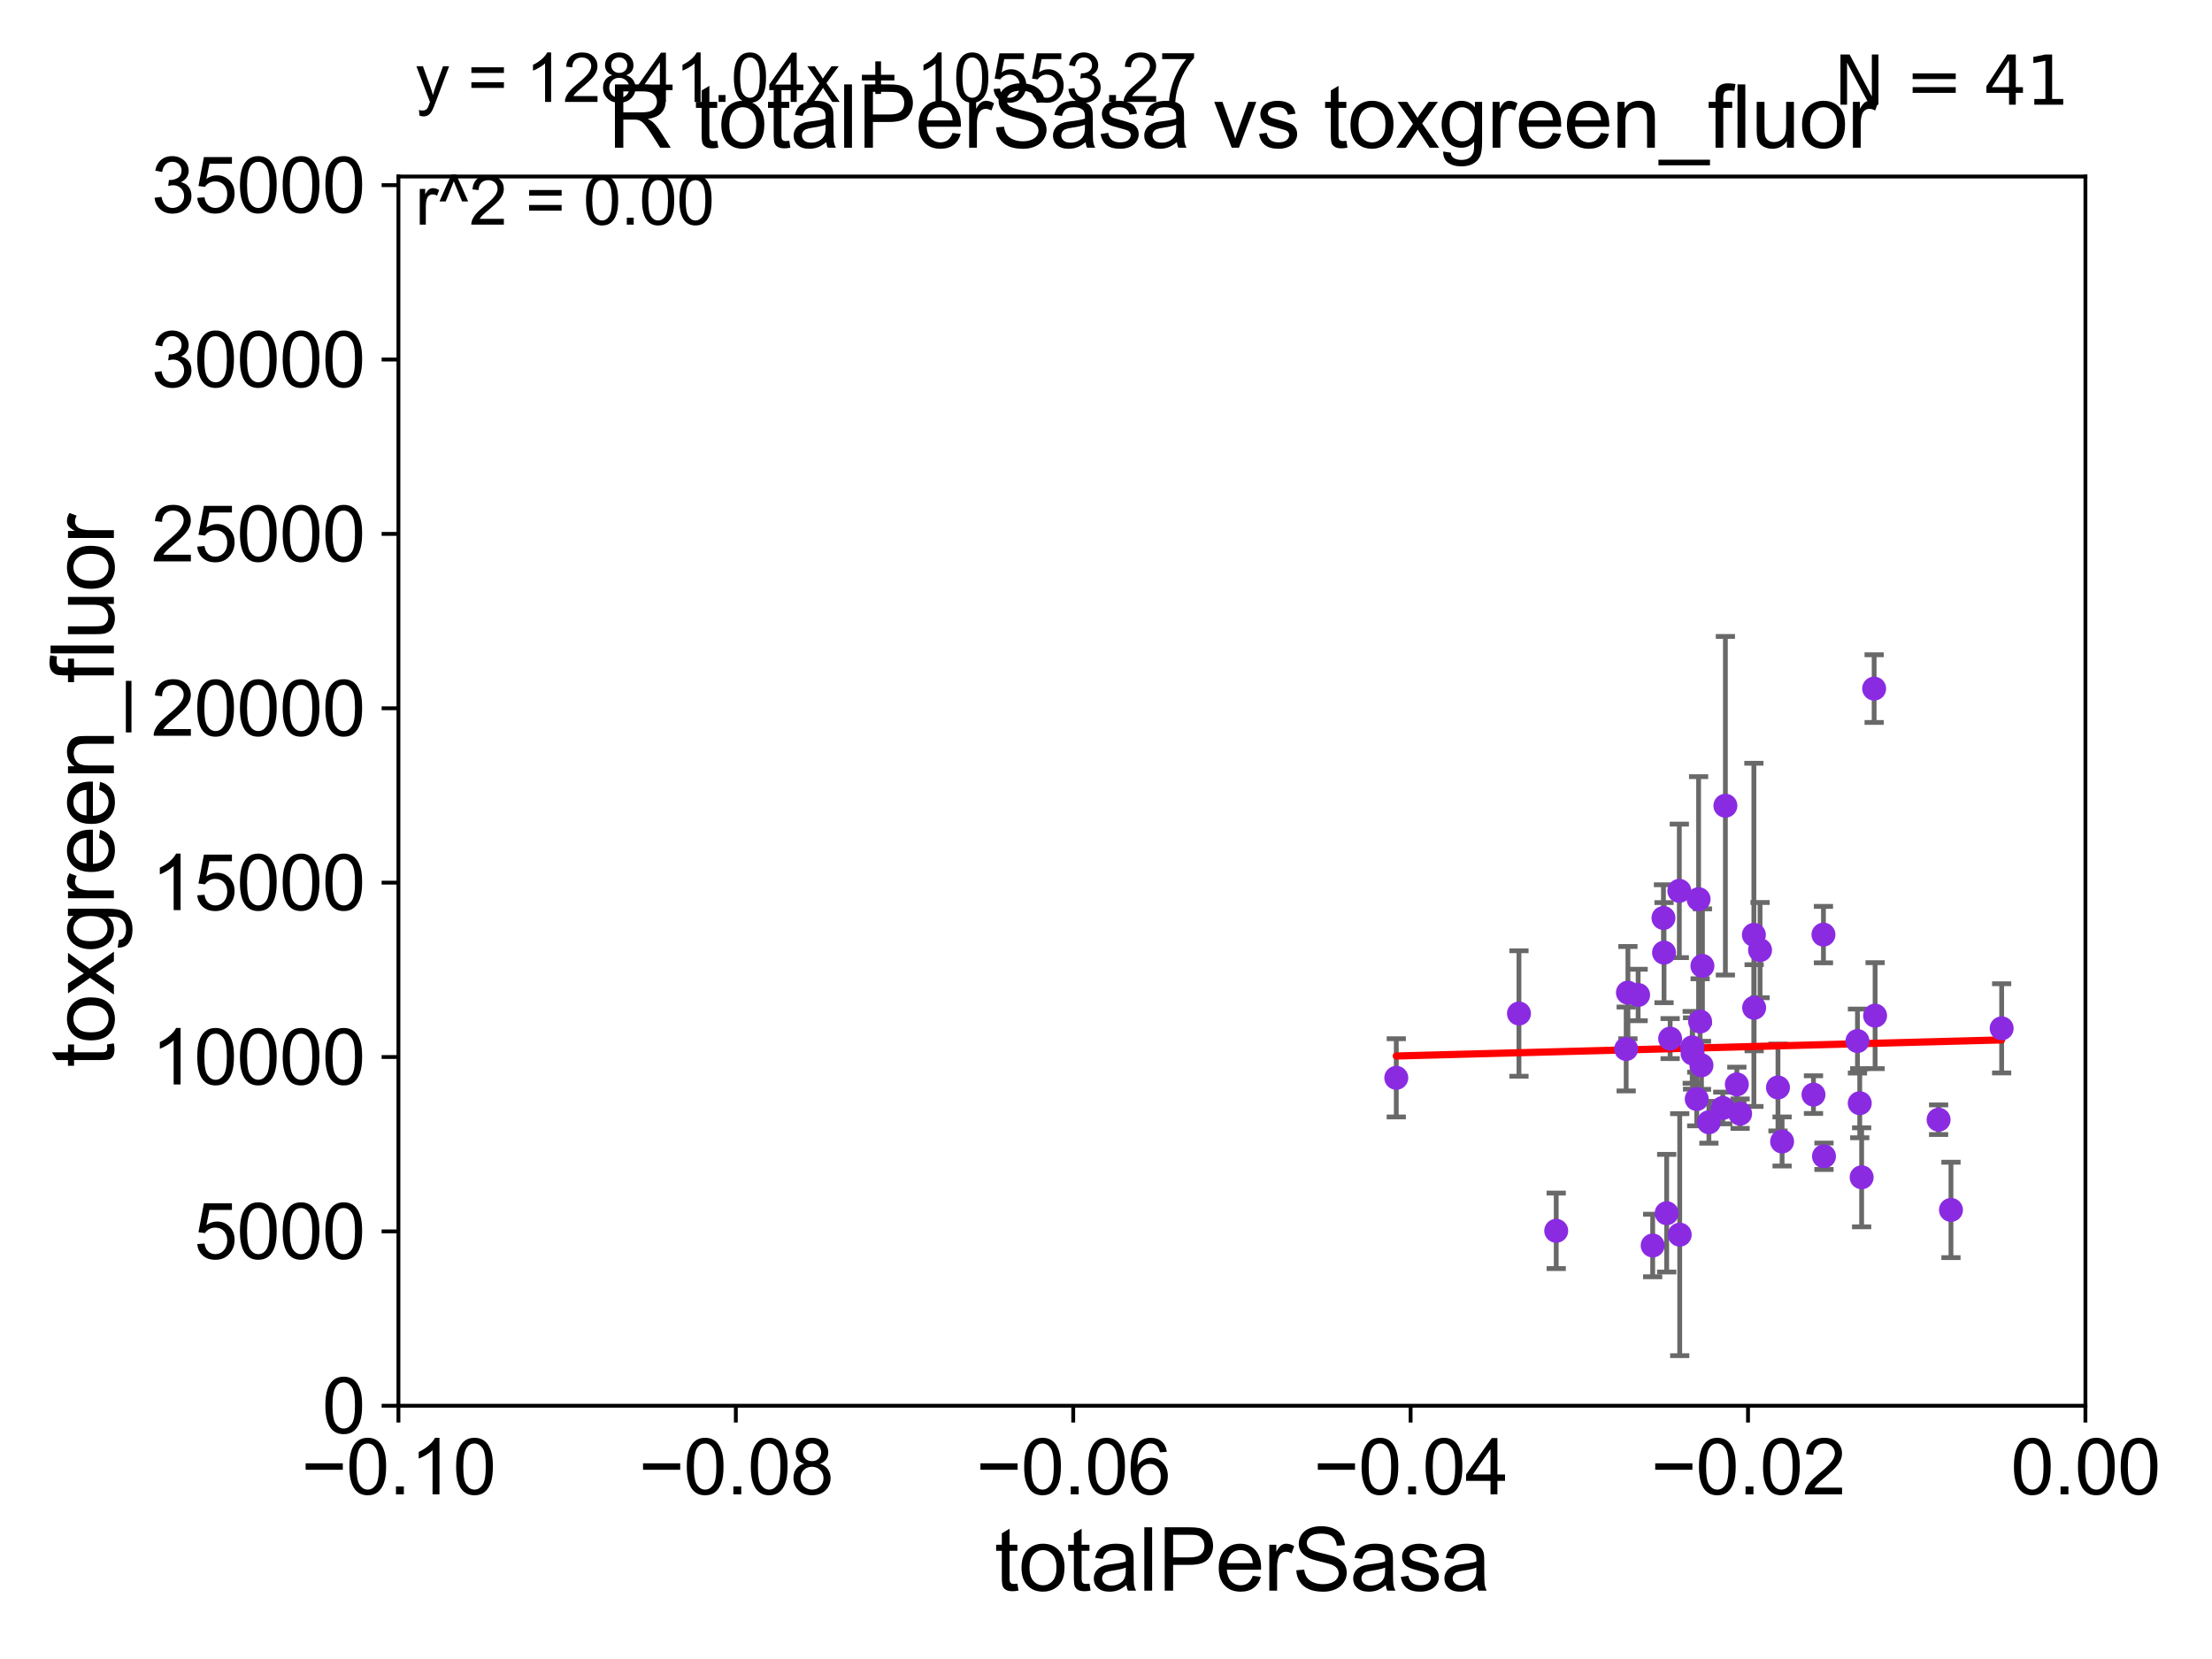 <?xml version="1.0" encoding="utf-8" standalone="no"?>
<!DOCTYPE svg PUBLIC "-//W3C//DTD SVG 1.1//EN"
  "http://www.w3.org/Graphics/SVG/1.1/DTD/svg11.dtd">
<svg xmlns:xlink="http://www.w3.org/1999/xlink" width="460.8pt" height="345.6pt" viewBox="0 0 460.8 345.6" xmlns="http://www.w3.org/2000/svg" version="1.1">
 <defs>
  <style type="text/css">*{stroke-linejoin: round; stroke-linecap: butt}</style>
 </defs>
 <g id="figure_1">
  <g id="patch_1">
   <path d="M 0 345.6 
L 460.8 345.6 
L 460.8 0 
L 0 0 
z
" style="fill: #ffffff"/>
  </g>
  <g id="axes_1">
   <g id="patch_2">
    <path d="M 83 292.84 
L 434.43 292.84 
L 434.43 36.775 
L 83 36.775 
z
" style="fill: #ffffff"/>
   </g>
   <g id="PathCollection_1">
    <defs>
     <path id="m3fcb79bfd7" d="M 0 1.118 
C 0.297 1.118 0.581 1 0.791 0.791 
C 1 0.581 1.118 0.297 1.118 0 
C 1.118 -0.297 1 -0.581 0.791 -0.791 
C 0.581 -1 0.297 -1.118 0 -1.118 
C -0.297 -1.118 -0.581 -1 -0.791 -0.791 
C -1 -0.581 -1.118 -0.297 -1.118 0 
C -1.118 0.297 -1 0.581 -0.791 0.791 
C -0.581 1 -0.297 1.118 0 1.118 
z
" style="stroke: #8a2be2"/>
    </defs>
    <g clip-path="url(#pa957849c8e)">
     <use xlink:href="#m3fcb79bfd7" x="403.846" y="233.256" style="fill: #8a2be2; stroke: #8a2be2"/>
     <use xlink:href="#m3fcb79bfd7" x="379.858" y="194.696" style="fill: #8a2be2; stroke: #8a2be2"/>
     <use xlink:href="#m3fcb79bfd7" x="341.253" y="207.27" style="fill: #8a2be2; stroke: #8a2be2"/>
     <use xlink:href="#m3fcb79bfd7" x="316.428" y="211.135" style="fill: #8a2be2; stroke: #8a2be2"/>
     <use xlink:href="#m3fcb79bfd7" x="387.814" y="245.252" style="fill: #8a2be2; stroke: #8a2be2"/>
     <use xlink:href="#m3fcb79bfd7" x="406.422" y="252.048" style="fill: #8a2be2; stroke: #8a2be2"/>
     <use xlink:href="#m3fcb79bfd7" x="324.189" y="256.401" style="fill: #8a2be2; stroke: #8a2be2"/>
     <use xlink:href="#m3fcb79bfd7" x="390.42" y="143.448" style="fill: #8a2be2; stroke: #8a2be2"/>
     <use xlink:href="#m3fcb79bfd7" x="387.419" y="229.817" style="fill: #8a2be2; stroke: #8a2be2"/>
     <use xlink:href="#m3fcb79bfd7" x="390.618" y="211.576" style="fill: #8a2be2; stroke: #8a2be2"/>
     <use xlink:href="#m3fcb79bfd7" x="379.968" y="240.874" style="fill: #8a2be2; stroke: #8a2be2"/>
     <use xlink:href="#m3fcb79bfd7" x="416.983" y="214.223" style="fill: #8a2be2; stroke: #8a2be2"/>
     <use xlink:href="#m3fcb79bfd7" x="386.945" y="216.866" style="fill: #8a2be2; stroke: #8a2be2"/>
     <use xlink:href="#m3fcb79bfd7" x="354.165" y="212.808" style="fill: #8a2be2; stroke: #8a2be2"/>
     <use xlink:href="#m3fcb79bfd7" x="354.45" y="221.921" style="fill: #8a2be2; stroke: #8a2be2"/>
     <use xlink:href="#m3fcb79bfd7" x="347.201" y="252.733" style="fill: #8a2be2; stroke: #8a2be2"/>
     <use xlink:href="#m3fcb79bfd7" x="354.646" y="201.222" style="fill: #8a2be2; stroke: #8a2be2"/>
     <use xlink:href="#m3fcb79bfd7" x="361.817" y="225.901" style="fill: #8a2be2; stroke: #8a2be2"/>
     <use xlink:href="#m3fcb79bfd7" x="365.367" y="194.748" style="fill: #8a2be2; stroke: #8a2be2"/>
     <use xlink:href="#m3fcb79bfd7" x="358.884" y="230.811" style="fill: #8a2be2; stroke: #8a2be2"/>
     <use xlink:href="#m3fcb79bfd7" x="353.85" y="187.316" style="fill: #8a2be2; stroke: #8a2be2"/>
     <use xlink:href="#m3fcb79bfd7" x="349.916" y="257.202" style="fill: #8a2be2; stroke: #8a2be2"/>
     <use xlink:href="#m3fcb79bfd7" x="353.464" y="228.948" style="fill: #8a2be2; stroke: #8a2be2"/>
     <use xlink:href="#m3fcb79bfd7" x="359.431" y="167.848" style="fill: #8a2be2; stroke: #8a2be2"/>
     <use xlink:href="#m3fcb79bfd7" x="362.496" y="231.999" style="fill: #8a2be2; stroke: #8a2be2"/>
     <use xlink:href="#m3fcb79bfd7" x="346.648" y="198.45" style="fill: #8a2be2; stroke: #8a2be2"/>
     <use xlink:href="#m3fcb79bfd7" x="347.921" y="216.359" style="fill: #8a2be2; stroke: #8a2be2"/>
     <use xlink:href="#m3fcb79bfd7" x="352.591" y="219.453" style="fill: #8a2be2; stroke: #8a2be2"/>
     <use xlink:href="#m3fcb79bfd7" x="355.995" y="233.789" style="fill: #8a2be2; stroke: #8a2be2"/>
     <use xlink:href="#m3fcb79bfd7" x="290.871" y="224.535" style="fill: #8a2be2; stroke: #8a2be2"/>
     <use xlink:href="#m3fcb79bfd7" x="349.834" y="185.58" style="fill: #8a2be2; stroke: #8a2be2"/>
     <use xlink:href="#m3fcb79bfd7" x="370.384" y="226.543" style="fill: #8a2be2; stroke: #8a2be2"/>
     <use xlink:href="#m3fcb79bfd7" x="366.651" y="197.925" style="fill: #8a2be2; stroke: #8a2be2"/>
     <use xlink:href="#m3fcb79bfd7" x="371.243" y="237.795" style="fill: #8a2be2; stroke: #8a2be2"/>
     <use xlink:href="#m3fcb79bfd7" x="344.284" y="259.457" style="fill: #8a2be2; stroke: #8a2be2"/>
     <use xlink:href="#m3fcb79bfd7" x="346.529" y="191.231" style="fill: #8a2be2; stroke: #8a2be2"/>
     <use xlink:href="#m3fcb79bfd7" x="377.781" y="228.029" style="fill: #8a2be2; stroke: #8a2be2"/>
     <use xlink:href="#m3fcb79bfd7" x="338.763" y="218.525" style="fill: #8a2be2; stroke: #8a2be2"/>
     <use xlink:href="#m3fcb79bfd7" x="352.518" y="218.182" style="fill: #8a2be2; stroke: #8a2be2"/>
     <use xlink:href="#m3fcb79bfd7" x="339.126" y="206.78" style="fill: #8a2be2; stroke: #8a2be2"/>
     <use xlink:href="#m3fcb79bfd7" x="365.419" y="209.933" style="fill: #8a2be2; stroke: #8a2be2"/>
    </g>
   </g>
   <g id="matplotlib.axis_1">
    <g id="xtick_1">
     <g id="line2d_1">
      <defs>
       <path id="m690a378861" d="M 0 0 
L 0 3.5 
" style="stroke: #000000; stroke-width: 0.8"/>
      </defs>
      <g>
       <use xlink:href="#m690a378861" x="83" y="292.84" style="stroke: #000000; stroke-width: 0.8"/>
      </g>
     </g>
     <g id="text_1">
      <!-- −0.10 -->
      <g transform="translate(62.759 311.293)scale(0.16 -0.16)">
       <defs>
        <path id="ArialMT-2212" d="M 3381 1997 
L 356 1997 
L 356 2522 
L 3381 2522 
L 3381 1997 
z
" transform="scale(0.016)"/>
        <path id="ArialMT-30" d="M 266 2259 
Q 266 3072 433 3567 
Q 600 4063 929 4331 
Q 1259 4600 1759 4600 
Q 2128 4600 2406 4451 
Q 2684 4303 2865 4023 
Q 3047 3744 3150 3342 
Q 3253 2941 3253 2259 
Q 3253 1453 3087 958 
Q 2922 463 2592 192 
Q 2263 -78 1759 -78 
Q 1097 -78 719 397 
Q 266 969 266 2259 
z
M 844 2259 
Q 844 1131 1108 757 
Q 1372 384 1759 384 
Q 2147 384 2411 759 
Q 2675 1134 2675 2259 
Q 2675 3391 2411 3762 
Q 2147 4134 1753 4134 
Q 1366 4134 1134 3806 
Q 844 3388 844 2259 
z
" transform="scale(0.016)"/>
        <path id="ArialMT-2e" d="M 581 0 
L 581 641 
L 1222 641 
L 1222 0 
L 581 0 
z
" transform="scale(0.016)"/>
        <path id="ArialMT-31" d="M 2384 0 
L 1822 0 
L 1822 3584 
Q 1619 3391 1289 3197 
Q 959 3003 697 2906 
L 697 3450 
Q 1169 3672 1522 3987 
Q 1875 4303 2022 4600 
L 2384 4600 
L 2384 0 
z
" transform="scale(0.016)"/>
       </defs>
       <use xlink:href="#ArialMT-2212"/>
       <use xlink:href="#ArialMT-30" x="58.398"/>
       <use xlink:href="#ArialMT-2e" x="114.014"/>
       <use xlink:href="#ArialMT-31" x="141.797"/>
       <use xlink:href="#ArialMT-30" x="197.412"/>
      </g>
     </g>
    </g>
    <g id="xtick_2">
     <g id="line2d_2">
      <g>
       <use xlink:href="#m690a378861" x="153.286" y="292.84" style="stroke: #000000; stroke-width: 0.8"/>
      </g>
     </g>
     <g id="text_2">
      <!-- −0.08 -->
      <g transform="translate(133.045 311.293)scale(0.16 -0.16)">
       <defs>
        <path id="ArialMT-38" d="M 1131 2484 
Q 781 2613 612 2850 
Q 444 3088 444 3419 
Q 444 3919 803 4259 
Q 1163 4600 1759 4600 
Q 2359 4600 2725 4251 
Q 3091 3903 3091 3403 
Q 3091 3084 2923 2848 
Q 2756 2613 2416 2484 
Q 2838 2347 3058 2040 
Q 3278 1734 3278 1309 
Q 3278 722 2862 322 
Q 2447 -78 1769 -78 
Q 1091 -78 675 323 
Q 259 725 259 1325 
Q 259 1772 486 2073 
Q 713 2375 1131 2484 
z
M 1019 3438 
Q 1019 3113 1228 2906 
Q 1438 2700 1772 2700 
Q 2097 2700 2305 2904 
Q 2513 3109 2513 3406 
Q 2513 3716 2298 3927 
Q 2084 4138 1766 4138 
Q 1444 4138 1231 3931 
Q 1019 3725 1019 3438 
z
M 838 1322 
Q 838 1081 952 856 
Q 1066 631 1291 507 
Q 1516 384 1775 384 
Q 2178 384 2440 643 
Q 2703 903 2703 1303 
Q 2703 1709 2433 1975 
Q 2163 2241 1756 2241 
Q 1359 2241 1098 1978 
Q 838 1716 838 1322 
z
" transform="scale(0.016)"/>
       </defs>
       <use xlink:href="#ArialMT-2212"/>
       <use xlink:href="#ArialMT-30" x="58.398"/>
       <use xlink:href="#ArialMT-2e" x="114.014"/>
       <use xlink:href="#ArialMT-30" x="141.797"/>
       <use xlink:href="#ArialMT-38" x="197.412"/>
      </g>
     </g>
    </g>
    <g id="xtick_3">
     <g id="line2d_3">
      <g>
       <use xlink:href="#m690a378861" x="223.572" y="292.84" style="stroke: #000000; stroke-width: 0.8"/>
      </g>
     </g>
     <g id="text_3">
      <!-- −0.06 -->
      <g transform="translate(203.331 311.293)scale(0.16 -0.16)">
       <defs>
        <path id="ArialMT-36" d="M 3184 3459 
L 2625 3416 
Q 2550 3747 2413 3897 
Q 2184 4138 1850 4138 
Q 1581 4138 1378 3988 
Q 1113 3794 959 3422 
Q 806 3050 800 2363 
Q 1003 2672 1297 2822 
Q 1591 2972 1913 2972 
Q 2475 2972 2870 2558 
Q 3266 2144 3266 1488 
Q 3266 1056 3080 686 
Q 2894 316 2569 119 
Q 2244 -78 1831 -78 
Q 1128 -78 684 439 
Q 241 956 241 2144 
Q 241 3472 731 4075 
Q 1159 4600 1884 4600 
Q 2425 4600 2770 4297 
Q 3116 3994 3184 3459 
z
M 888 1484 
Q 888 1194 1011 928 
Q 1134 663 1356 523 
Q 1578 384 1822 384 
Q 2178 384 2434 671 
Q 2691 959 2691 1453 
Q 2691 1928 2437 2201 
Q 2184 2475 1800 2475 
Q 1419 2475 1153 2201 
Q 888 1928 888 1484 
z
" transform="scale(0.016)"/>
       </defs>
       <use xlink:href="#ArialMT-2212"/>
       <use xlink:href="#ArialMT-30" x="58.398"/>
       <use xlink:href="#ArialMT-2e" x="114.014"/>
       <use xlink:href="#ArialMT-30" x="141.797"/>
       <use xlink:href="#ArialMT-36" x="197.412"/>
      </g>
     </g>
    </g>
    <g id="xtick_4">
     <g id="line2d_4">
      <g>
       <use xlink:href="#m690a378861" x="293.858" y="292.84" style="stroke: #000000; stroke-width: 0.8"/>
      </g>
     </g>
     <g id="text_4">
      <!-- −0.04 -->
      <g transform="translate(273.617 311.293)scale(0.16 -0.16)">
       <defs>
        <path id="ArialMT-34" d="M 2069 0 
L 2069 1097 
L 81 1097 
L 81 1613 
L 2172 4581 
L 2631 4581 
L 2631 1613 
L 3250 1613 
L 3250 1097 
L 2631 1097 
L 2631 0 
L 2069 0 
z
M 2069 1613 
L 2069 3678 
L 634 1613 
L 2069 1613 
z
" transform="scale(0.016)"/>
       </defs>
       <use xlink:href="#ArialMT-2212"/>
       <use xlink:href="#ArialMT-30" x="58.398"/>
       <use xlink:href="#ArialMT-2e" x="114.014"/>
       <use xlink:href="#ArialMT-30" x="141.797"/>
       <use xlink:href="#ArialMT-34" x="197.412"/>
      </g>
     </g>
    </g>
    <g id="xtick_5">
     <g id="line2d_5">
      <g>
       <use xlink:href="#m690a378861" x="364.144" y="292.84" style="stroke: #000000; stroke-width: 0.8"/>
      </g>
     </g>
     <g id="text_5">
      <!-- −0.02 -->
      <g transform="translate(343.903 311.293)scale(0.16 -0.16)">
       <defs>
        <path id="ArialMT-32" d="M 3222 541 
L 3222 0 
L 194 0 
Q 188 203 259 391 
Q 375 700 629 1000 
Q 884 1300 1366 1694 
Q 2113 2306 2375 2664 
Q 2638 3022 2638 3341 
Q 2638 3675 2398 3904 
Q 2159 4134 1775 4134 
Q 1369 4134 1125 3890 
Q 881 3647 878 3216 
L 300 3275 
Q 359 3922 746 4261 
Q 1134 4600 1788 4600 
Q 2447 4600 2831 4234 
Q 3216 3869 3216 3328 
Q 3216 3053 3103 2787 
Q 2991 2522 2730 2228 
Q 2469 1934 1863 1422 
Q 1356 997 1212 845 
Q 1069 694 975 541 
L 3222 541 
z
" transform="scale(0.016)"/>
       </defs>
       <use xlink:href="#ArialMT-2212"/>
       <use xlink:href="#ArialMT-30" x="58.398"/>
       <use xlink:href="#ArialMT-2e" x="114.014"/>
       <use xlink:href="#ArialMT-30" x="141.797"/>
       <use xlink:href="#ArialMT-32" x="197.412"/>
      </g>
     </g>
    </g>
    <g id="xtick_6">
     <g id="line2d_6">
      <g>
       <use xlink:href="#m690a378861" x="434.43" y="292.84" style="stroke: #000000; stroke-width: 0.8"/>
      </g>
     </g>
     <g id="text_6">
      <!-- 0.00 -->
      <g transform="translate(418.861 311.293)scale(0.16 -0.16)">
       <use xlink:href="#ArialMT-30"/>
       <use xlink:href="#ArialMT-2e" x="55.615"/>
       <use xlink:href="#ArialMT-30" x="83.398"/>
       <use xlink:href="#ArialMT-30" x="139.014"/>
      </g>
     </g>
    </g>
    <g id="text_7">
     <!-- totalPerSasa -->
     <g transform="translate(207.187 331.357)scale(0.18 -0.18)">
      <defs>
       <path id="ArialMT-74" d="M 1650 503 
L 1731 6 
Q 1494 -44 1306 -44 
Q 1000 -44 831 53 
Q 663 150 594 308 
Q 525 466 525 972 
L 525 2881 
L 113 2881 
L 113 3319 
L 525 3319 
L 525 4141 
L 1084 4478 
L 1084 3319 
L 1650 3319 
L 1650 2881 
L 1084 2881 
L 1084 941 
Q 1084 700 1114 631 
Q 1144 563 1211 522 
Q 1278 481 1403 481 
Q 1497 481 1650 503 
z
" transform="scale(0.016)"/>
       <path id="ArialMT-6f" d="M 213 1659 
Q 213 2581 725 3025 
Q 1153 3394 1769 3394 
Q 2453 3394 2887 2945 
Q 3322 2497 3322 1706 
Q 3322 1066 3130 698 
Q 2938 331 2570 128 
Q 2203 -75 1769 -75 
Q 1072 -75 642 372 
Q 213 819 213 1659 
z
M 791 1659 
Q 791 1022 1069 705 
Q 1347 388 1769 388 
Q 2188 388 2466 706 
Q 2744 1025 2744 1678 
Q 2744 2294 2464 2611 
Q 2184 2928 1769 2928 
Q 1347 2928 1069 2612 
Q 791 2297 791 1659 
z
" transform="scale(0.016)"/>
       <path id="ArialMT-61" d="M 2588 409 
Q 2275 144 1986 34 
Q 1697 -75 1366 -75 
Q 819 -75 525 192 
Q 231 459 231 875 
Q 231 1119 342 1320 
Q 453 1522 633 1644 
Q 813 1766 1038 1828 
Q 1203 1872 1538 1913 
Q 2219 1994 2541 2106 
Q 2544 2222 2544 2253 
Q 2544 2597 2384 2738 
Q 2169 2928 1744 2928 
Q 1347 2928 1158 2789 
Q 969 2650 878 2297 
L 328 2372 
Q 403 2725 575 2942 
Q 747 3159 1072 3276 
Q 1397 3394 1825 3394 
Q 2250 3394 2515 3294 
Q 2781 3194 2906 3042 
Q 3031 2891 3081 2659 
Q 3109 2516 3109 2141 
L 3109 1391 
Q 3109 606 3145 398 
Q 3181 191 3288 0 
L 2700 0 
Q 2613 175 2588 409 
z
M 2541 1666 
Q 2234 1541 1622 1453 
Q 1275 1403 1131 1340 
Q 988 1278 909 1158 
Q 831 1038 831 891 
Q 831 666 1001 516 
Q 1172 366 1500 366 
Q 1825 366 2078 508 
Q 2331 650 2450 897 
Q 2541 1088 2541 1459 
L 2541 1666 
z
" transform="scale(0.016)"/>
       <path id="ArialMT-6c" d="M 409 0 
L 409 4581 
L 972 4581 
L 972 0 
L 409 0 
z
" transform="scale(0.016)"/>
       <path id="ArialMT-50" d="M 494 0 
L 494 4581 
L 2222 4581 
Q 2678 4581 2919 4538 
Q 3256 4481 3484 4323 
Q 3713 4166 3852 3881 
Q 3991 3597 3991 3256 
Q 3991 2672 3619 2267 
Q 3247 1863 2275 1863 
L 1100 1863 
L 1100 0 
L 494 0 
z
M 1100 2403 
L 2284 2403 
Q 2872 2403 3119 2622 
Q 3366 2841 3366 3238 
Q 3366 3525 3220 3729 
Q 3075 3934 2838 4000 
Q 2684 4041 2272 4041 
L 1100 4041 
L 1100 2403 
z
" transform="scale(0.016)"/>
       <path id="ArialMT-65" d="M 2694 1069 
L 3275 997 
Q 3138 488 2766 206 
Q 2394 -75 1816 -75 
Q 1088 -75 661 373 
Q 234 822 234 1631 
Q 234 2469 665 2931 
Q 1097 3394 1784 3394 
Q 2450 3394 2872 2941 
Q 3294 2488 3294 1666 
Q 3294 1616 3291 1516 
L 816 1516 
Q 847 969 1125 678 
Q 1403 388 1819 388 
Q 2128 388 2347 550 
Q 2566 713 2694 1069 
z
M 847 1978 
L 2700 1978 
Q 2663 2397 2488 2606 
Q 2219 2931 1791 2931 
Q 1403 2931 1139 2672 
Q 875 2413 847 1978 
z
" transform="scale(0.016)"/>
       <path id="ArialMT-72" d="M 416 0 
L 416 3319 
L 922 3319 
L 922 2816 
Q 1116 3169 1280 3281 
Q 1444 3394 1641 3394 
Q 1925 3394 2219 3213 
L 2025 2691 
Q 1819 2813 1613 2813 
Q 1428 2813 1281 2702 
Q 1134 2591 1072 2394 
Q 978 2094 978 1738 
L 978 0 
L 416 0 
z
" transform="scale(0.016)"/>
       <path id="ArialMT-53" d="M 288 1472 
L 859 1522 
Q 900 1178 1048 958 
Q 1197 738 1509 602 
Q 1822 466 2213 466 
Q 2559 466 2825 569 
Q 3091 672 3220 851 
Q 3350 1031 3350 1244 
Q 3350 1459 3225 1620 
Q 3100 1781 2813 1891 
Q 2628 1963 1997 2114 
Q 1366 2266 1113 2400 
Q 784 2572 623 2826 
Q 463 3081 463 3397 
Q 463 3744 659 4045 
Q 856 4347 1234 4503 
Q 1613 4659 2075 4659 
Q 2584 4659 2973 4495 
Q 3363 4331 3572 4012 
Q 3781 3694 3797 3291 
L 3216 3247 
Q 3169 3681 2898 3903 
Q 2628 4125 2100 4125 
Q 1550 4125 1298 3923 
Q 1047 3722 1047 3438 
Q 1047 3191 1225 3031 
Q 1400 2872 2139 2705 
Q 2878 2538 3153 2413 
Q 3553 2228 3743 1945 
Q 3934 1663 3934 1294 
Q 3934 928 3725 604 
Q 3516 281 3123 101 
Q 2731 -78 2241 -78 
Q 1619 -78 1198 103 
Q 778 284 539 648 
Q 300 1013 288 1472 
z
" transform="scale(0.016)"/>
       <path id="ArialMT-73" d="M 197 991 
L 753 1078 
Q 800 744 1014 566 
Q 1228 388 1613 388 
Q 2000 388 2187 545 
Q 2375 703 2375 916 
Q 2375 1106 2209 1216 
Q 2094 1291 1634 1406 
Q 1016 1563 777 1677 
Q 538 1791 414 1992 
Q 291 2194 291 2438 
Q 291 2659 392 2848 
Q 494 3038 669 3163 
Q 800 3259 1026 3326 
Q 1253 3394 1513 3394 
Q 1903 3394 2198 3281 
Q 2494 3169 2634 2976 
Q 2775 2784 2828 2463 
L 2278 2388 
Q 2241 2644 2061 2787 
Q 1881 2931 1553 2931 
Q 1166 2931 1000 2803 
Q 834 2675 834 2503 
Q 834 2394 903 2306 
Q 972 2216 1119 2156 
Q 1203 2125 1616 2013 
Q 2213 1853 2448 1751 
Q 2684 1650 2818 1456 
Q 2953 1263 2953 975 
Q 2953 694 2789 445 
Q 2625 197 2315 61 
Q 2006 -75 1616 -75 
Q 969 -75 630 194 
Q 291 463 197 991 
z
" transform="scale(0.016)"/>
      </defs>
      <use xlink:href="#ArialMT-74"/>
      <use xlink:href="#ArialMT-6f" x="27.783"/>
      <use xlink:href="#ArialMT-74" x="83.398"/>
      <use xlink:href="#ArialMT-61" x="111.182"/>
      <use xlink:href="#ArialMT-6c" x="166.797"/>
      <use xlink:href="#ArialMT-50" x="189.014"/>
      <use xlink:href="#ArialMT-65" x="255.713"/>
      <use xlink:href="#ArialMT-72" x="311.328"/>
      <use xlink:href="#ArialMT-53" x="344.629"/>
      <use xlink:href="#ArialMT-61" x="411.328"/>
      <use xlink:href="#ArialMT-73" x="466.943"/>
      <use xlink:href="#ArialMT-61" x="516.943"/>
     </g>
    </g>
   </g>
   <g id="matplotlib.axis_2">
    <g id="ytick_1">
     <g id="line2d_7">
      <defs>
       <path id="m86a165d547" d="M 0 0 
L -3.5 0 
" style="stroke: #000000; stroke-width: 0.8"/>
      </defs>
      <g>
       <use xlink:href="#m86a165d547" x="83" y="292.84" style="stroke: #000000; stroke-width: 0.8"/>
      </g>
     </g>
     <g id="text_8">
      <!-- 0 -->
      <g transform="translate(67.103 298.566)scale(0.16 -0.16)">
       <use xlink:href="#ArialMT-30"/>
      </g>
     </g>
    </g>
    <g id="ytick_2">
     <g id="line2d_8">
      <g>
       <use xlink:href="#m86a165d547" x="83" y="256.516" style="stroke: #000000; stroke-width: 0.8"/>
      </g>
     </g>
     <g id="text_9">
      <!-- 5000 -->
      <g transform="translate(40.41 262.242)scale(0.16 -0.16)">
       <defs>
        <path id="ArialMT-35" d="M 266 1200 
L 856 1250 
Q 922 819 1161 601 
Q 1400 384 1738 384 
Q 2144 384 2425 690 
Q 2706 997 2706 1503 
Q 2706 1984 2436 2262 
Q 2166 2541 1728 2541 
Q 1456 2541 1237 2417 
Q 1019 2294 894 2097 
L 366 2166 
L 809 4519 
L 3088 4519 
L 3088 3981 
L 1259 3981 
L 1013 2750 
Q 1425 3038 1878 3038 
Q 2478 3038 2890 2622 
Q 3303 2206 3303 1553 
Q 3303 931 2941 478 
Q 2500 -78 1738 -78 
Q 1113 -78 717 272 
Q 322 622 266 1200 
z
" transform="scale(0.016)"/>
       </defs>
       <use xlink:href="#ArialMT-35"/>
       <use xlink:href="#ArialMT-30" x="55.615"/>
       <use xlink:href="#ArialMT-30" x="111.23"/>
       <use xlink:href="#ArialMT-30" x="166.846"/>
      </g>
     </g>
    </g>
    <g id="ytick_3">
     <g id="line2d_9">
      <g>
       <use xlink:href="#m86a165d547" x="83" y="220.192" style="stroke: #000000; stroke-width: 0.8"/>
      </g>
     </g>
     <g id="text_10">
      <!-- 10000 -->
      <g transform="translate(31.512 225.918)scale(0.16 -0.16)">
       <use xlink:href="#ArialMT-31"/>
       <use xlink:href="#ArialMT-30" x="55.615"/>
       <use xlink:href="#ArialMT-30" x="111.23"/>
       <use xlink:href="#ArialMT-30" x="166.846"/>
       <use xlink:href="#ArialMT-30" x="222.461"/>
      </g>
     </g>
    </g>
    <g id="ytick_4">
     <g id="line2d_10">
      <g>
       <use xlink:href="#m86a165d547" x="83" y="183.867" style="stroke: #000000; stroke-width: 0.8"/>
      </g>
     </g>
     <g id="text_11">
      <!-- 15000 -->
      <g transform="translate(31.512 189.594)scale(0.16 -0.16)">
       <use xlink:href="#ArialMT-31"/>
       <use xlink:href="#ArialMT-35" x="55.615"/>
       <use xlink:href="#ArialMT-30" x="111.23"/>
       <use xlink:href="#ArialMT-30" x="166.846"/>
       <use xlink:href="#ArialMT-30" x="222.461"/>
      </g>
     </g>
    </g>
    <g id="ytick_5">
     <g id="line2d_11">
      <g>
       <use xlink:href="#m86a165d547" x="83" y="147.543" style="stroke: #000000; stroke-width: 0.8"/>
      </g>
     </g>
     <g id="text_12">
      <!-- 20000 -->
      <g transform="translate(31.512 153.27)scale(0.16 -0.16)">
       <use xlink:href="#ArialMT-32"/>
       <use xlink:href="#ArialMT-30" x="55.615"/>
       <use xlink:href="#ArialMT-30" x="111.23"/>
       <use xlink:href="#ArialMT-30" x="166.846"/>
       <use xlink:href="#ArialMT-30" x="222.461"/>
      </g>
     </g>
    </g>
    <g id="ytick_6">
     <g id="line2d_12">
      <g>
       <use xlink:href="#m86a165d547" x="83" y="111.219" style="stroke: #000000; stroke-width: 0.8"/>
      </g>
     </g>
     <g id="text_13">
      <!-- 25000 -->
      <g transform="translate(31.512 116.945)scale(0.16 -0.16)">
       <use xlink:href="#ArialMT-32"/>
       <use xlink:href="#ArialMT-35" x="55.615"/>
       <use xlink:href="#ArialMT-30" x="111.23"/>
       <use xlink:href="#ArialMT-30" x="166.846"/>
       <use xlink:href="#ArialMT-30" x="222.461"/>
      </g>
     </g>
    </g>
    <g id="ytick_7">
     <g id="line2d_13">
      <g>
       <use xlink:href="#m86a165d547" x="83" y="74.895" style="stroke: #000000; stroke-width: 0.8"/>
      </g>
     </g>
     <g id="text_14">
      <!-- 30000 -->
      <g transform="translate(31.512 80.621)scale(0.16 -0.16)">
       <defs>
        <path id="ArialMT-33" d="M 269 1209 
L 831 1284 
Q 928 806 1161 595 
Q 1394 384 1728 384 
Q 2125 384 2398 659 
Q 2672 934 2672 1341 
Q 2672 1728 2419 1979 
Q 2166 2231 1775 2231 
Q 1616 2231 1378 2169 
L 1441 2663 
Q 1497 2656 1531 2656 
Q 1891 2656 2178 2843 
Q 2466 3031 2466 3422 
Q 2466 3731 2256 3934 
Q 2047 4138 1716 4138 
Q 1388 4138 1169 3931 
Q 950 3725 888 3313 
L 325 3413 
Q 428 3978 793 4289 
Q 1159 4600 1703 4600 
Q 2078 4600 2393 4439 
Q 2709 4278 2876 4000 
Q 3044 3722 3044 3409 
Q 3044 3113 2884 2869 
Q 2725 2625 2413 2481 
Q 2819 2388 3044 2092 
Q 3269 1797 3269 1353 
Q 3269 753 2831 336 
Q 2394 -81 1725 -81 
Q 1122 -81 723 278 
Q 325 638 269 1209 
z
" transform="scale(0.016)"/>
       </defs>
       <use xlink:href="#ArialMT-33"/>
       <use xlink:href="#ArialMT-30" x="55.615"/>
       <use xlink:href="#ArialMT-30" x="111.23"/>
       <use xlink:href="#ArialMT-30" x="166.846"/>
       <use xlink:href="#ArialMT-30" x="222.461"/>
      </g>
     </g>
    </g>
    <g id="ytick_8">
     <g id="line2d_14">
      <g>
       <use xlink:href="#m86a165d547" x="83" y="38.571" style="stroke: #000000; stroke-width: 0.8"/>
      </g>
     </g>
     <g id="text_15">
      <!-- 35000 -->
      <g transform="translate(31.512 44.297)scale(0.16 -0.16)">
       <use xlink:href="#ArialMT-33"/>
       <use xlink:href="#ArialMT-35" x="55.615"/>
       <use xlink:href="#ArialMT-30" x="111.23"/>
       <use xlink:href="#ArialMT-30" x="166.846"/>
       <use xlink:href="#ArialMT-30" x="222.461"/>
      </g>
     </g>
    </g>
    <g id="text_16">
     <!-- toxgreen_fluor -->
     <g transform="translate(23.724 222.34)rotate(-90)scale(0.18 -0.18)">
      <defs>
       <path id="ArialMT-78" d="M 47 0 
L 1259 1725 
L 138 3319 
L 841 3319 
L 1350 2541 
Q 1494 2319 1581 2169 
Q 1719 2375 1834 2534 
L 2394 3319 
L 3066 3319 
L 1919 1756 
L 3153 0 
L 2463 0 
L 1781 1031 
L 1600 1309 
L 728 0 
L 47 0 
z
" transform="scale(0.016)"/>
       <path id="ArialMT-67" d="M 319 -275 
L 866 -356 
Q 900 -609 1056 -725 
Q 1266 -881 1628 -881 
Q 2019 -881 2231 -725 
Q 2444 -569 2519 -288 
Q 2563 -116 2559 434 
Q 2191 0 1641 0 
Q 956 0 581 494 
Q 206 988 206 1678 
Q 206 2153 378 2554 
Q 550 2956 876 3175 
Q 1203 3394 1644 3394 
Q 2231 3394 2613 2919 
L 2613 3319 
L 3131 3319 
L 3131 450 
Q 3131 -325 2973 -648 
Q 2816 -972 2473 -1159 
Q 2131 -1347 1631 -1347 
Q 1038 -1347 672 -1080 
Q 306 -813 319 -275 
z
M 784 1719 
Q 784 1066 1043 766 
Q 1303 466 1694 466 
Q 2081 466 2343 764 
Q 2606 1063 2606 1700 
Q 2606 2309 2336 2618 
Q 2066 2928 1684 2928 
Q 1309 2928 1046 2623 
Q 784 2319 784 1719 
z
" transform="scale(0.016)"/>
       <path id="ArialMT-6e" d="M 422 0 
L 422 3319 
L 928 3319 
L 928 2847 
Q 1294 3394 1984 3394 
Q 2284 3394 2536 3286 
Q 2788 3178 2913 3003 
Q 3038 2828 3088 2588 
Q 3119 2431 3119 2041 
L 3119 0 
L 2556 0 
L 2556 2019 
Q 2556 2363 2490 2533 
Q 2425 2703 2258 2804 
Q 2091 2906 1866 2906 
Q 1506 2906 1245 2678 
Q 984 2450 984 1813 
L 984 0 
L 422 0 
z
" transform="scale(0.016)"/>
       <path id="ArialMT-5f" d="M -97 -1272 
L -97 -866 
L 3631 -866 
L 3631 -1272 
L -97 -1272 
z
" transform="scale(0.016)"/>
       <path id="ArialMT-66" d="M 556 0 
L 556 2881 
L 59 2881 
L 59 3319 
L 556 3319 
L 556 3672 
Q 556 4006 616 4169 
Q 697 4388 901 4523 
Q 1106 4659 1475 4659 
Q 1713 4659 2000 4603 
L 1916 4113 
Q 1741 4144 1584 4144 
Q 1328 4144 1222 4034 
Q 1116 3925 1116 3625 
L 1116 3319 
L 1763 3319 
L 1763 2881 
L 1116 2881 
L 1116 0 
L 556 0 
z
" transform="scale(0.016)"/>
       <path id="ArialMT-75" d="M 2597 0 
L 2597 488 
Q 2209 -75 1544 -75 
Q 1250 -75 995 37 
Q 741 150 617 320 
Q 494 491 444 738 
Q 409 903 409 1263 
L 409 3319 
L 972 3319 
L 972 1478 
Q 972 1038 1006 884 
Q 1059 663 1231 536 
Q 1403 409 1656 409 
Q 1909 409 2131 539 
Q 2353 669 2445 892 
Q 2538 1116 2538 1541 
L 2538 3319 
L 3100 3319 
L 3100 0 
L 2597 0 
z
" transform="scale(0.016)"/>
      </defs>
      <use xlink:href="#ArialMT-74"/>
      <use xlink:href="#ArialMT-6f" x="27.783"/>
      <use xlink:href="#ArialMT-78" x="83.398"/>
      <use xlink:href="#ArialMT-67" x="133.398"/>
      <use xlink:href="#ArialMT-72" x="189.014"/>
      <use xlink:href="#ArialMT-65" x="222.314"/>
      <use xlink:href="#ArialMT-65" x="277.93"/>
      <use xlink:href="#ArialMT-6e" x="333.545"/>
      <use xlink:href="#ArialMT-5f" x="389.16"/>
      <use xlink:href="#ArialMT-66" x="444.775"/>
      <use xlink:href="#ArialMT-6c" x="472.559"/>
      <use xlink:href="#ArialMT-75" x="494.775"/>
      <use xlink:href="#ArialMT-6f" x="550.391"/>
      <use xlink:href="#ArialMT-72" x="606.006"/>
     </g>
    </g>
   </g>
   <g id="LineCollection_1">
    <path d="M 403.846 236.343 
L 403.846 230.17 
" clip-path="url(#pa957849c8e)" style="fill: none; stroke: #696969"/>
    <path d="M 379.858 200.575 
L 379.858 188.817 
" clip-path="url(#pa957849c8e)" style="fill: none; stroke: #696969"/>
    <path d="M 341.253 212.631 
L 341.253 201.909 
" clip-path="url(#pa957849c8e)" style="fill: none; stroke: #696969"/>
    <path d="M 316.428 224.204 
L 316.428 198.067 
" clip-path="url(#pa957849c8e)" style="fill: none; stroke: #696969"/>
    <path d="M 387.814 255.568 
L 387.814 234.937 
" clip-path="url(#pa957849c8e)" style="fill: none; stroke: #696969"/>
    <path d="M 406.422 261.985 
L 406.422 242.112 
" clip-path="url(#pa957849c8e)" style="fill: none; stroke: #696969"/>
    <path d="M 324.189 264.265 
L 324.189 248.537 
" clip-path="url(#pa957849c8e)" style="fill: none; stroke: #696969"/>
    <path d="M 390.42 150.501 
L 390.42 136.395 
" clip-path="url(#pa957849c8e)" style="fill: none; stroke: #696969"/>
    <path d="M 387.419 237.018 
L 387.419 222.616 
" clip-path="url(#pa957849c8e)" style="fill: none; stroke: #696969"/>
    <path d="M 390.618 222.612 
L 390.618 200.54 
" clip-path="url(#pa957849c8e)" style="fill: none; stroke: #696969"/>
    <path d="M 379.968 243.62 
L 379.968 238.127 
" clip-path="url(#pa957849c8e)" style="fill: none; stroke: #696969"/>
    <path d="M 416.983 223.511 
L 416.983 204.935 
" clip-path="url(#pa957849c8e)" style="fill: none; stroke: #696969"/>
    <path d="M 386.945 223.529 
L 386.945 210.203 
" clip-path="url(#pa957849c8e)" style="fill: none; stroke: #696969"/>
    <path d="M 354.165 221.722 
L 354.165 203.894 
" clip-path="url(#pa957849c8e)" style="fill: none; stroke: #696969"/>
    <path d="M 354.45 226.926 
L 354.45 216.917 
" clip-path="url(#pa957849c8e)" style="fill: none; stroke: #696969"/>
    <path d="M 347.201 264.987 
L 347.201 240.478 
" clip-path="url(#pa957849c8e)" style="fill: none; stroke: #696969"/>
    <path d="M 354.646 213.111 
L 354.646 189.333 
" clip-path="url(#pa957849c8e)" style="fill: none; stroke: #696969"/>
    <path d="M 361.817 229.492 
L 361.817 222.311 
" clip-path="url(#pa957849c8e)" style="fill: none; stroke: #696969"/>
    <path d="M 365.367 230.496 
L 365.367 159 
" clip-path="url(#pa957849c8e)" style="fill: none; stroke: #696969"/>
    <path d="M 358.884 234.111 
L 358.884 227.51 
" clip-path="url(#pa957849c8e)" style="fill: none; stroke: #696969"/>
    <path d="M 353.85 212.844 
L 353.85 161.788 
" clip-path="url(#pa957849c8e)" style="fill: none; stroke: #696969"/>
    <path d="M 349.916 282.408 
L 349.916 231.996 
" clip-path="url(#pa957849c8e)" style="fill: none; stroke: #696969"/>
    <path d="M 353.464 234.536 
L 353.464 223.36 
" clip-path="url(#pa957849c8e)" style="fill: none; stroke: #696969"/>
    <path d="M 359.431 203.118 
L 359.431 132.578 
" clip-path="url(#pa957849c8e)" style="fill: none; stroke: #696969"/>
    <path d="M 362.496 235.065 
L 362.496 228.933 
" clip-path="url(#pa957849c8e)" style="fill: none; stroke: #696969"/>
    <path d="M 346.648 208.877 
L 346.648 188.023 
" clip-path="url(#pa957849c8e)" style="fill: none; stroke: #696969"/>
    <path d="M 347.921 220.529 
L 347.921 212.189 
" clip-path="url(#pa957849c8e)" style="fill: none; stroke: #696969"/>
    <path d="M 352.591 226.88 
L 352.591 212.027 
" clip-path="url(#pa957849c8e)" style="fill: none; stroke: #696969"/>
    <path d="M 355.995 238.141 
L 355.995 229.437 
" clip-path="url(#pa957849c8e)" style="fill: none; stroke: #696969"/>
    <path d="M 290.871 232.683 
L 290.871 216.388 
" clip-path="url(#pa957849c8e)" style="fill: none; stroke: #696969"/>
    <path d="M 349.834 199.487 
L 349.834 171.674 
" clip-path="url(#pa957849c8e)" style="fill: none; stroke: #696969"/>
    <path d="M 370.384 235.594 
L 370.384 217.492 
" clip-path="url(#pa957849c8e)" style="fill: none; stroke: #696969"/>
    <path d="M 366.651 207.843 
L 366.651 188.006 
" clip-path="url(#pa957849c8e)" style="fill: none; stroke: #696969"/>
    <path d="M 371.243 242.907 
L 371.243 232.682 
" clip-path="url(#pa957849c8e)" style="fill: none; stroke: #696969"/>
    <path d="M 344.284 265.972 
L 344.284 252.942 
" clip-path="url(#pa957849c8e)" style="fill: none; stroke: #696969"/>
    <path d="M 346.529 198.15 
L 346.529 184.312 
" clip-path="url(#pa957849c8e)" style="fill: none; stroke: #696969"/>
    <path d="M 377.781 231.953 
L 377.781 224.105 
" clip-path="url(#pa957849c8e)" style="fill: none; stroke: #696969"/>
    <path d="M 338.763 227.26 
L 338.763 209.791 
" clip-path="url(#pa957849c8e)" style="fill: none; stroke: #696969"/>
    <path d="M 352.518 225.665 
L 352.518 210.7 
" clip-path="url(#pa957849c8e)" style="fill: none; stroke: #696969"/>
    <path d="M 339.126 216.385 
L 339.126 197.175 
" clip-path="url(#pa957849c8e)" style="fill: none; stroke: #696969"/>
    <path d="M 365.419 218.9 
L 365.419 200.967 
" clip-path="url(#pa957849c8e)" style="fill: none; stroke: #696969"/>
   </g>
   <g id="line2d_15">
    <defs>
     <path id="m3de40372f7" d="M 2 0 
L -2 -0 
" style="stroke: #696969"/>
    </defs>
    <g clip-path="url(#pa957849c8e)">
     <use xlink:href="#m3de40372f7" x="403.846" y="236.343" style="fill: #696969; stroke: #696969"/>
     <use xlink:href="#m3de40372f7" x="379.858" y="200.575" style="fill: #696969; stroke: #696969"/>
     <use xlink:href="#m3de40372f7" x="341.253" y="212.631" style="fill: #696969; stroke: #696969"/>
     <use xlink:href="#m3de40372f7" x="316.428" y="224.204" style="fill: #696969; stroke: #696969"/>
     <use xlink:href="#m3de40372f7" x="387.814" y="255.568" style="fill: #696969; stroke: #696969"/>
     <use xlink:href="#m3de40372f7" x="406.422" y="261.985" style="fill: #696969; stroke: #696969"/>
     <use xlink:href="#m3de40372f7" x="324.189" y="264.265" style="fill: #696969; stroke: #696969"/>
     <use xlink:href="#m3de40372f7" x="390.42" y="150.501" style="fill: #696969; stroke: #696969"/>
     <use xlink:href="#m3de40372f7" x="387.419" y="237.018" style="fill: #696969; stroke: #696969"/>
     <use xlink:href="#m3de40372f7" x="390.618" y="222.612" style="fill: #696969; stroke: #696969"/>
     <use xlink:href="#m3de40372f7" x="379.968" y="243.62" style="fill: #696969; stroke: #696969"/>
     <use xlink:href="#m3de40372f7" x="416.983" y="223.511" style="fill: #696969; stroke: #696969"/>
     <use xlink:href="#m3de40372f7" x="386.945" y="223.529" style="fill: #696969; stroke: #696969"/>
     <use xlink:href="#m3de40372f7" x="354.165" y="221.722" style="fill: #696969; stroke: #696969"/>
     <use xlink:href="#m3de40372f7" x="354.45" y="226.926" style="fill: #696969; stroke: #696969"/>
     <use xlink:href="#m3de40372f7" x="347.201" y="264.987" style="fill: #696969; stroke: #696969"/>
     <use xlink:href="#m3de40372f7" x="354.646" y="213.111" style="fill: #696969; stroke: #696969"/>
     <use xlink:href="#m3de40372f7" x="361.817" y="229.492" style="fill: #696969; stroke: #696969"/>
     <use xlink:href="#m3de40372f7" x="365.367" y="230.496" style="fill: #696969; stroke: #696969"/>
     <use xlink:href="#m3de40372f7" x="358.884" y="234.111" style="fill: #696969; stroke: #696969"/>
     <use xlink:href="#m3de40372f7" x="353.85" y="212.844" style="fill: #696969; stroke: #696969"/>
     <use xlink:href="#m3de40372f7" x="349.916" y="282.408" style="fill: #696969; stroke: #696969"/>
     <use xlink:href="#m3de40372f7" x="353.464" y="234.536" style="fill: #696969; stroke: #696969"/>
     <use xlink:href="#m3de40372f7" x="359.431" y="203.118" style="fill: #696969; stroke: #696969"/>
     <use xlink:href="#m3de40372f7" x="362.496" y="235.065" style="fill: #696969; stroke: #696969"/>
     <use xlink:href="#m3de40372f7" x="346.648" y="208.877" style="fill: #696969; stroke: #696969"/>
     <use xlink:href="#m3de40372f7" x="347.921" y="220.529" style="fill: #696969; stroke: #696969"/>
     <use xlink:href="#m3de40372f7" x="352.591" y="226.88" style="fill: #696969; stroke: #696969"/>
     <use xlink:href="#m3de40372f7" x="355.995" y="238.141" style="fill: #696969; stroke: #696969"/>
     <use xlink:href="#m3de40372f7" x="290.871" y="232.683" style="fill: #696969; stroke: #696969"/>
     <use xlink:href="#m3de40372f7" x="349.834" y="199.487" style="fill: #696969; stroke: #696969"/>
     <use xlink:href="#m3de40372f7" x="370.384" y="235.594" style="fill: #696969; stroke: #696969"/>
     <use xlink:href="#m3de40372f7" x="366.651" y="207.843" style="fill: #696969; stroke: #696969"/>
     <use xlink:href="#m3de40372f7" x="371.243" y="242.907" style="fill: #696969; stroke: #696969"/>
     <use xlink:href="#m3de40372f7" x="344.284" y="265.972" style="fill: #696969; stroke: #696969"/>
     <use xlink:href="#m3de40372f7" x="346.529" y="198.15" style="fill: #696969; stroke: #696969"/>
     <use xlink:href="#m3de40372f7" x="377.781" y="231.953" style="fill: #696969; stroke: #696969"/>
     <use xlink:href="#m3de40372f7" x="338.763" y="227.26" style="fill: #696969; stroke: #696969"/>
     <use xlink:href="#m3de40372f7" x="352.518" y="225.665" style="fill: #696969; stroke: #696969"/>
     <use xlink:href="#m3de40372f7" x="339.126" y="216.385" style="fill: #696969; stroke: #696969"/>
     <use xlink:href="#m3de40372f7" x="365.419" y="218.9" style="fill: #696969; stroke: #696969"/>
    </g>
   </g>
   <g id="line2d_16">
    <g clip-path="url(#pa957849c8e)">
     <use xlink:href="#m3de40372f7" x="403.846" y="230.17" style="fill: #696969; stroke: #696969"/>
     <use xlink:href="#m3de40372f7" x="379.858" y="188.817" style="fill: #696969; stroke: #696969"/>
     <use xlink:href="#m3de40372f7" x="341.253" y="201.909" style="fill: #696969; stroke: #696969"/>
     <use xlink:href="#m3de40372f7" x="316.428" y="198.067" style="fill: #696969; stroke: #696969"/>
     <use xlink:href="#m3de40372f7" x="387.814" y="234.937" style="fill: #696969; stroke: #696969"/>
     <use xlink:href="#m3de40372f7" x="406.422" y="242.112" style="fill: #696969; stroke: #696969"/>
     <use xlink:href="#m3de40372f7" x="324.189" y="248.537" style="fill: #696969; stroke: #696969"/>
     <use xlink:href="#m3de40372f7" x="390.42" y="136.395" style="fill: #696969; stroke: #696969"/>
     <use xlink:href="#m3de40372f7" x="387.419" y="222.616" style="fill: #696969; stroke: #696969"/>
     <use xlink:href="#m3de40372f7" x="390.618" y="200.54" style="fill: #696969; stroke: #696969"/>
     <use xlink:href="#m3de40372f7" x="379.968" y="238.127" style="fill: #696969; stroke: #696969"/>
     <use xlink:href="#m3de40372f7" x="416.983" y="204.935" style="fill: #696969; stroke: #696969"/>
     <use xlink:href="#m3de40372f7" x="386.945" y="210.203" style="fill: #696969; stroke: #696969"/>
     <use xlink:href="#m3de40372f7" x="354.165" y="203.894" style="fill: #696969; stroke: #696969"/>
     <use xlink:href="#m3de40372f7" x="354.45" y="216.917" style="fill: #696969; stroke: #696969"/>
     <use xlink:href="#m3de40372f7" x="347.201" y="240.478" style="fill: #696969; stroke: #696969"/>
     <use xlink:href="#m3de40372f7" x="354.646" y="189.333" style="fill: #696969; stroke: #696969"/>
     <use xlink:href="#m3de40372f7" x="361.817" y="222.311" style="fill: #696969; stroke: #696969"/>
     <use xlink:href="#m3de40372f7" x="365.367" y="159" style="fill: #696969; stroke: #696969"/>
     <use xlink:href="#m3de40372f7" x="358.884" y="227.51" style="fill: #696969; stroke: #696969"/>
     <use xlink:href="#m3de40372f7" x="353.85" y="161.788" style="fill: #696969; stroke: #696969"/>
     <use xlink:href="#m3de40372f7" x="349.916" y="231.996" style="fill: #696969; stroke: #696969"/>
     <use xlink:href="#m3de40372f7" x="353.464" y="223.36" style="fill: #696969; stroke: #696969"/>
     <use xlink:href="#m3de40372f7" x="359.431" y="132.578" style="fill: #696969; stroke: #696969"/>
     <use xlink:href="#m3de40372f7" x="362.496" y="228.933" style="fill: #696969; stroke: #696969"/>
     <use xlink:href="#m3de40372f7" x="346.648" y="188.023" style="fill: #696969; stroke: #696969"/>
     <use xlink:href="#m3de40372f7" x="347.921" y="212.189" style="fill: #696969; stroke: #696969"/>
     <use xlink:href="#m3de40372f7" x="352.591" y="212.027" style="fill: #696969; stroke: #696969"/>
     <use xlink:href="#m3de40372f7" x="355.995" y="229.437" style="fill: #696969; stroke: #696969"/>
     <use xlink:href="#m3de40372f7" x="290.871" y="216.388" style="fill: #696969; stroke: #696969"/>
     <use xlink:href="#m3de40372f7" x="349.834" y="171.674" style="fill: #696969; stroke: #696969"/>
     <use xlink:href="#m3de40372f7" x="370.384" y="217.492" style="fill: #696969; stroke: #696969"/>
     <use xlink:href="#m3de40372f7" x="366.651" y="188.006" style="fill: #696969; stroke: #696969"/>
     <use xlink:href="#m3de40372f7" x="371.243" y="232.682" style="fill: #696969; stroke: #696969"/>
     <use xlink:href="#m3de40372f7" x="344.284" y="252.942" style="fill: #696969; stroke: #696969"/>
     <use xlink:href="#m3de40372f7" x="346.529" y="184.312" style="fill: #696969; stroke: #696969"/>
     <use xlink:href="#m3de40372f7" x="377.781" y="224.105" style="fill: #696969; stroke: #696969"/>
     <use xlink:href="#m3de40372f7" x="338.763" y="209.791" style="fill: #696969; stroke: #696969"/>
     <use xlink:href="#m3de40372f7" x="352.518" y="210.7" style="fill: #696969; stroke: #696969"/>
     <use xlink:href="#m3de40372f7" x="339.126" y="197.175" style="fill: #696969; stroke: #696969"/>
     <use xlink:href="#m3de40372f7" x="365.419" y="200.967" style="fill: #696969; stroke: #696969"/>
    </g>
   </g>
   <g id="line2d_17">
    <path d="M 403.846 216.984 
L 379.858 217.621 
L 341.253 218.646 
L 316.428 219.305 
L 387.814 217.41 
L 406.422 216.916 
L 324.189 219.099 
L 390.42 217.34 
L 387.419 217.42 
L 390.618 217.335 
L 379.968 217.618 
L 416.983 216.635 
L 386.945 217.433 
L 354.165 218.303 
L 354.45 218.295 
L 347.201 218.488 
L 354.646 218.29 
L 361.817 218.1 
L 365.367 218.005 
L 358.884 218.178 
L 353.85 218.311 
L 349.916 218.416 
L 353.464 218.321 
L 359.431 218.163 
L 362.496 218.082 
L 346.648 218.502 
L 347.921 218.469 
L 352.591 218.345 
L 355.995 218.254 
L 290.871 219.983 
L 349.834 218.418 
L 370.384 217.872 
L 366.651 217.971 
L 371.243 217.85 
L 344.284 218.565 
L 346.529 218.506 
L 377.781 217.676 
L 338.763 218.712 
L 352.518 218.347 
L 339.126 218.702 
L 365.419 218.004 
" clip-path="url(#pa957849c8e)" style="fill: none; stroke: #ff0000; stroke-width: 1.5; stroke-linecap: square"/>
   </g>
   <g id="line2d_18">
    <defs>
     <path id="mfc7f9b121c" d="M 0 2 
C 0.53 2 1.039 1.789 1.414 1.414 
C 1.789 1.039 2 0.53 2 0 
C 2 -0.53 1.789 -1.039 1.414 -1.414 
C 1.039 -1.789 0.53 -2 0 -2 
C -0.53 -2 -1.039 -1.789 -1.414 -1.414 
C -1.789 -1.039 -2 -0.53 -2 0 
C -2 0.53 -1.789 1.039 -1.414 1.414 
C -1.039 1.789 -0.53 2 0 2 
z
" style="stroke: #8a2be2"/>
    </defs>
    <g clip-path="url(#pa957849c8e)">
     <use xlink:href="#mfc7f9b121c" x="403.846" y="233.256" style="fill: #8a2be2; stroke: #8a2be2"/>
     <use xlink:href="#mfc7f9b121c" x="379.858" y="194.696" style="fill: #8a2be2; stroke: #8a2be2"/>
     <use xlink:href="#mfc7f9b121c" x="341.253" y="207.27" style="fill: #8a2be2; stroke: #8a2be2"/>
     <use xlink:href="#mfc7f9b121c" x="316.428" y="211.135" style="fill: #8a2be2; stroke: #8a2be2"/>
     <use xlink:href="#mfc7f9b121c" x="387.814" y="245.252" style="fill: #8a2be2; stroke: #8a2be2"/>
     <use xlink:href="#mfc7f9b121c" x="406.422" y="252.048" style="fill: #8a2be2; stroke: #8a2be2"/>
     <use xlink:href="#mfc7f9b121c" x="324.189" y="256.401" style="fill: #8a2be2; stroke: #8a2be2"/>
     <use xlink:href="#mfc7f9b121c" x="390.42" y="143.448" style="fill: #8a2be2; stroke: #8a2be2"/>
     <use xlink:href="#mfc7f9b121c" x="387.419" y="229.817" style="fill: #8a2be2; stroke: #8a2be2"/>
     <use xlink:href="#mfc7f9b121c" x="390.618" y="211.576" style="fill: #8a2be2; stroke: #8a2be2"/>
     <use xlink:href="#mfc7f9b121c" x="379.968" y="240.874" style="fill: #8a2be2; stroke: #8a2be2"/>
     <use xlink:href="#mfc7f9b121c" x="416.983" y="214.223" style="fill: #8a2be2; stroke: #8a2be2"/>
     <use xlink:href="#mfc7f9b121c" x="386.945" y="216.866" style="fill: #8a2be2; stroke: #8a2be2"/>
     <use xlink:href="#mfc7f9b121c" x="354.165" y="212.808" style="fill: #8a2be2; stroke: #8a2be2"/>
     <use xlink:href="#mfc7f9b121c" x="354.45" y="221.921" style="fill: #8a2be2; stroke: #8a2be2"/>
     <use xlink:href="#mfc7f9b121c" x="347.201" y="252.733" style="fill: #8a2be2; stroke: #8a2be2"/>
     <use xlink:href="#mfc7f9b121c" x="354.646" y="201.222" style="fill: #8a2be2; stroke: #8a2be2"/>
     <use xlink:href="#mfc7f9b121c" x="361.817" y="225.901" style="fill: #8a2be2; stroke: #8a2be2"/>
     <use xlink:href="#mfc7f9b121c" x="365.367" y="194.748" style="fill: #8a2be2; stroke: #8a2be2"/>
     <use xlink:href="#mfc7f9b121c" x="358.884" y="230.811" style="fill: #8a2be2; stroke: #8a2be2"/>
     <use xlink:href="#mfc7f9b121c" x="353.85" y="187.316" style="fill: #8a2be2; stroke: #8a2be2"/>
     <use xlink:href="#mfc7f9b121c" x="349.916" y="257.202" style="fill: #8a2be2; stroke: #8a2be2"/>
     <use xlink:href="#mfc7f9b121c" x="353.464" y="228.948" style="fill: #8a2be2; stroke: #8a2be2"/>
     <use xlink:href="#mfc7f9b121c" x="359.431" y="167.848" style="fill: #8a2be2; stroke: #8a2be2"/>
     <use xlink:href="#mfc7f9b121c" x="362.496" y="231.999" style="fill: #8a2be2; stroke: #8a2be2"/>
     <use xlink:href="#mfc7f9b121c" x="346.648" y="198.45" style="fill: #8a2be2; stroke: #8a2be2"/>
     <use xlink:href="#mfc7f9b121c" x="347.921" y="216.359" style="fill: #8a2be2; stroke: #8a2be2"/>
     <use xlink:href="#mfc7f9b121c" x="352.591" y="219.453" style="fill: #8a2be2; stroke: #8a2be2"/>
     <use xlink:href="#mfc7f9b121c" x="355.995" y="233.789" style="fill: #8a2be2; stroke: #8a2be2"/>
     <use xlink:href="#mfc7f9b121c" x="290.871" y="224.535" style="fill: #8a2be2; stroke: #8a2be2"/>
     <use xlink:href="#mfc7f9b121c" x="349.834" y="185.58" style="fill: #8a2be2; stroke: #8a2be2"/>
     <use xlink:href="#mfc7f9b121c" x="370.384" y="226.543" style="fill: #8a2be2; stroke: #8a2be2"/>
     <use xlink:href="#mfc7f9b121c" x="366.651" y="197.925" style="fill: #8a2be2; stroke: #8a2be2"/>
     <use xlink:href="#mfc7f9b121c" x="371.243" y="237.795" style="fill: #8a2be2; stroke: #8a2be2"/>
     <use xlink:href="#mfc7f9b121c" x="344.284" y="259.457" style="fill: #8a2be2; stroke: #8a2be2"/>
     <use xlink:href="#mfc7f9b121c" x="346.529" y="191.231" style="fill: #8a2be2; stroke: #8a2be2"/>
     <use xlink:href="#mfc7f9b121c" x="377.781" y="228.029" style="fill: #8a2be2; stroke: #8a2be2"/>
     <use xlink:href="#mfc7f9b121c" x="338.763" y="218.525" style="fill: #8a2be2; stroke: #8a2be2"/>
     <use xlink:href="#mfc7f9b121c" x="352.518" y="218.182" style="fill: #8a2be2; stroke: #8a2be2"/>
     <use xlink:href="#mfc7f9b121c" x="339.126" y="206.78" style="fill: #8a2be2; stroke: #8a2be2"/>
     <use xlink:href="#mfc7f9b121c" x="365.419" y="209.933" style="fill: #8a2be2; stroke: #8a2be2"/>
    </g>
   </g>
   <g id="patch_3">
    <path d="M 83 292.84 
L 83 36.775 
" style="fill: none; stroke: #000000; stroke-width: 0.8; stroke-linejoin: miter; stroke-linecap: square"/>
   </g>
   <g id="patch_4">
    <path d="M 434.43 292.84 
L 434.43 36.775 
" style="fill: none; stroke: #000000; stroke-width: 0.8; stroke-linejoin: miter; stroke-linecap: square"/>
   </g>
   <g id="patch_5">
    <path d="M 83 292.84 
L 434.43 292.84 
" style="fill: none; stroke: #000000; stroke-width: 0.8; stroke-linejoin: miter; stroke-linecap: square"/>
   </g>
   <g id="patch_6">
    <path d="M 83 36.775 
L 434.43 36.775 
" style="fill: none; stroke: #000000; stroke-width: 0.8; stroke-linejoin: miter; stroke-linecap: square"/>
   </g>
   <g id="text_17">
    <!-- N = 41 -->
    <g transform="translate(381.997 21.806)scale(0.14 -0.14)">
     <defs>
      <path id="DejaVuSans-4e" d="M 628 4666 
L 1478 4666 
L 3547 763 
L 3547 4666 
L 4159 4666 
L 4159 0 
L 3309 0 
L 1241 3903 
L 1241 0 
L 628 0 
L 628 4666 
z
" transform="scale(0.016)"/>
      <path id="DejaVuSans-20" transform="scale(0.016)"/>
      <path id="DejaVuSans-3d" d="M 678 2906 
L 4684 2906 
L 4684 2381 
L 678 2381 
L 678 2906 
z
M 678 1631 
L 4684 1631 
L 4684 1100 
L 678 1100 
L 678 1631 
z
" transform="scale(0.016)"/>
      <path id="DejaVuSans-34" d="M 2419 4116 
L 825 1625 
L 2419 1625 
L 2419 4116 
z
M 2253 4666 
L 3047 4666 
L 3047 1625 
L 3713 1625 
L 3713 1100 
L 3047 1100 
L 3047 0 
L 2419 0 
L 2419 1100 
L 313 1100 
L 313 1709 
L 2253 4666 
z
" transform="scale(0.016)"/>
      <path id="DejaVuSans-31" d="M 794 531 
L 1825 531 
L 1825 4091 
L 703 3866 
L 703 4441 
L 1819 4666 
L 2450 4666 
L 2450 531 
L 3481 531 
L 3481 0 
L 794 0 
L 794 531 
z
" transform="scale(0.016)"/>
     </defs>
     <use xlink:href="#DejaVuSans-4e"/>
     <use xlink:href="#DejaVuSans-20" x="74.805"/>
     <use xlink:href="#DejaVuSans-3d" x="106.592"/>
     <use xlink:href="#DejaVuSans-20" x="190.381"/>
     <use xlink:href="#DejaVuSans-34" x="222.168"/>
     <use xlink:href="#DejaVuSans-31" x="285.791"/>
    </g>
   </g>
   <g id="text_18">
    <!-- r^2 = 0.00 -->
    <g transform="translate(86.514 46.796)scale(0.14 -0.14)">
     <defs>
      <path id="ArialMT-5e" d="M 747 2156 
L 169 2156 
L 1272 4659 
L 1725 4659 
L 2834 2156 
L 2269 2156 
L 1497 4022 
L 747 2156 
z
" transform="scale(0.016)"/>
      <path id="ArialMT-20" transform="scale(0.016)"/>
      <path id="ArialMT-3d" d="M 3381 2694 
L 356 2694 
L 356 3219 
L 3381 3219 
L 3381 2694 
z
M 3381 1303 
L 356 1303 
L 356 1828 
L 3381 1828 
L 3381 1303 
z
" transform="scale(0.016)"/>
     </defs>
     <use xlink:href="#ArialMT-72"/>
     <use xlink:href="#ArialMT-5e" x="33.301"/>
     <use xlink:href="#ArialMT-32" x="80.225"/>
     <use xlink:href="#ArialMT-20" x="135.84"/>
     <use xlink:href="#ArialMT-3d" x="163.623"/>
     <use xlink:href="#ArialMT-20" x="222.021"/>
     <use xlink:href="#ArialMT-30" x="249.805"/>
     <use xlink:href="#ArialMT-2e" x="305.42"/>
     <use xlink:href="#ArialMT-30" x="333.203"/>
     <use xlink:href="#ArialMT-30" x="388.818"/>
    </g>
   </g>
   <g id="text_19">
    <!-- y = 12841.04x + 10553.27 -->
    <g transform="translate(86.514 21.231)scale(0.14 -0.14)">
     <defs>
      <path id="ArialMT-79" d="M 397 -1278 
L 334 -750 
Q 519 -800 656 -800 
Q 844 -800 956 -737 
Q 1069 -675 1141 -563 
Q 1194 -478 1313 -144 
Q 1328 -97 1363 -6 
L 103 3319 
L 709 3319 
L 1400 1397 
Q 1534 1031 1641 628 
Q 1738 1016 1872 1384 
L 2581 3319 
L 3144 3319 
L 1881 -56 
Q 1678 -603 1566 -809 
Q 1416 -1088 1222 -1217 
Q 1028 -1347 759 -1347 
Q 597 -1347 397 -1278 
z
" transform="scale(0.016)"/>
      <path id="ArialMT-2b" d="M 1603 741 
L 1603 1997 
L 356 1997 
L 356 2522 
L 1603 2522 
L 1603 3769 
L 2134 3769 
L 2134 2522 
L 3381 2522 
L 3381 1997 
L 2134 1997 
L 2134 741 
L 1603 741 
z
" transform="scale(0.016)"/>
      <path id="ArialMT-37" d="M 303 3981 
L 303 4522 
L 3269 4522 
L 3269 4084 
Q 2831 3619 2401 2847 
Q 1972 2075 1738 1259 
Q 1569 684 1522 0 
L 944 0 
Q 953 541 1156 1306 
Q 1359 2072 1739 2783 
Q 2119 3494 2547 3981 
L 303 3981 
z
" transform="scale(0.016)"/>
     </defs>
     <use xlink:href="#ArialMT-79"/>
     <use xlink:href="#ArialMT-20" x="50"/>
     <use xlink:href="#ArialMT-3d" x="77.783"/>
     <use xlink:href="#ArialMT-20" x="136.182"/>
     <use xlink:href="#ArialMT-31" x="163.965"/>
     <use xlink:href="#ArialMT-32" x="219.58"/>
     <use xlink:href="#ArialMT-38" x="275.195"/>
     <use xlink:href="#ArialMT-34" x="330.811"/>
     <use xlink:href="#ArialMT-31" x="386.426"/>
     <use xlink:href="#ArialMT-2e" x="442.041"/>
     <use xlink:href="#ArialMT-30" x="469.824"/>
     <use xlink:href="#ArialMT-34" x="525.439"/>
     <use xlink:href="#ArialMT-78" x="581.055"/>
     <use xlink:href="#ArialMT-20" x="631.055"/>
     <use xlink:href="#ArialMT-2b" x="658.838"/>
     <use xlink:href="#ArialMT-20" x="717.236"/>
     <use xlink:href="#ArialMT-31" x="745.02"/>
     <use xlink:href="#ArialMT-30" x="800.635"/>
     <use xlink:href="#ArialMT-35" x="856.25"/>
     <use xlink:href="#ArialMT-35" x="911.865"/>
     <use xlink:href="#ArialMT-33" x="967.48"/>
     <use xlink:href="#ArialMT-2e" x="1023.096"/>
     <use xlink:href="#ArialMT-32" x="1050.879"/>
     <use xlink:href="#ArialMT-37" x="1106.494"/>
    </g>
   </g>
   <g id="text_20">
    <!-- R totalPerSasa vs toxgreen_fluor -->
    <g transform="translate(126.654 30.775)scale(0.18 -0.18)">
     <defs>
      <path id="ArialMT-52" d="M 503 0 
L 503 4581 
L 2534 4581 
Q 3147 4581 3465 4457 
Q 3784 4334 3975 4021 
Q 4166 3709 4166 3331 
Q 4166 2844 3850 2509 
Q 3534 2175 2875 2084 
Q 3116 1969 3241 1856 
Q 3506 1613 3744 1247 
L 4541 0 
L 3778 0 
L 3172 953 
Q 2906 1366 2734 1584 
Q 2563 1803 2427 1890 
Q 2291 1978 2150 2013 
Q 2047 2034 1813 2034 
L 1109 2034 
L 1109 0 
L 503 0 
z
M 1109 2559 
L 2413 2559 
Q 2828 2559 3062 2645 
Q 3297 2731 3419 2920 
Q 3541 3109 3541 3331 
Q 3541 3656 3305 3865 
Q 3069 4075 2559 4075 
L 1109 4075 
L 1109 2559 
z
" transform="scale(0.016)"/>
      <path id="ArialMT-76" d="M 1344 0 
L 81 3319 
L 675 3319 
L 1388 1331 
Q 1503 1009 1600 663 
Q 1675 925 1809 1294 
L 2547 3319 
L 3125 3319 
L 1869 0 
L 1344 0 
z
" transform="scale(0.016)"/>
     </defs>
     <use xlink:href="#ArialMT-52"/>
     <use xlink:href="#ArialMT-20" x="72.217"/>
     <use xlink:href="#ArialMT-74" x="100"/>
     <use xlink:href="#ArialMT-6f" x="127.783"/>
     <use xlink:href="#ArialMT-74" x="183.398"/>
     <use xlink:href="#ArialMT-61" x="211.182"/>
     <use xlink:href="#ArialMT-6c" x="266.797"/>
     <use xlink:href="#ArialMT-50" x="289.014"/>
     <use xlink:href="#ArialMT-65" x="355.713"/>
     <use xlink:href="#ArialMT-72" x="411.328"/>
     <use xlink:href="#ArialMT-53" x="444.629"/>
     <use xlink:href="#ArialMT-61" x="511.328"/>
     <use xlink:href="#ArialMT-73" x="566.943"/>
     <use xlink:href="#ArialMT-61" x="616.943"/>
     <use xlink:href="#ArialMT-20" x="672.559"/>
     <use xlink:href="#ArialMT-76" x="700.342"/>
     <use xlink:href="#ArialMT-73" x="750.342"/>
     <use xlink:href="#ArialMT-20" x="800.342"/>
     <use xlink:href="#ArialMT-74" x="828.125"/>
     <use xlink:href="#ArialMT-6f" x="855.908"/>
     <use xlink:href="#ArialMT-78" x="911.523"/>
     <use xlink:href="#ArialMT-67" x="961.523"/>
     <use xlink:href="#ArialMT-72" x="1017.139"/>
     <use xlink:href="#ArialMT-65" x="1050.439"/>
     <use xlink:href="#ArialMT-65" x="1106.055"/>
     <use xlink:href="#ArialMT-6e" x="1161.67"/>
     <use xlink:href="#ArialMT-5f" x="1217.285"/>
     <use xlink:href="#ArialMT-66" x="1272.9"/>
     <use xlink:href="#ArialMT-6c" x="1300.684"/>
     <use xlink:href="#ArialMT-75" x="1322.9"/>
     <use xlink:href="#ArialMT-6f" x="1378.516"/>
     <use xlink:href="#ArialMT-72" x="1434.131"/>
    </g>
   </g>
  </g>
 </g>
 <defs>
  <clipPath id="pa957849c8e">
   <rect x="83" y="36.775" width="351.43" height="256.065"/>
  </clipPath>
 </defs>
</svg>
